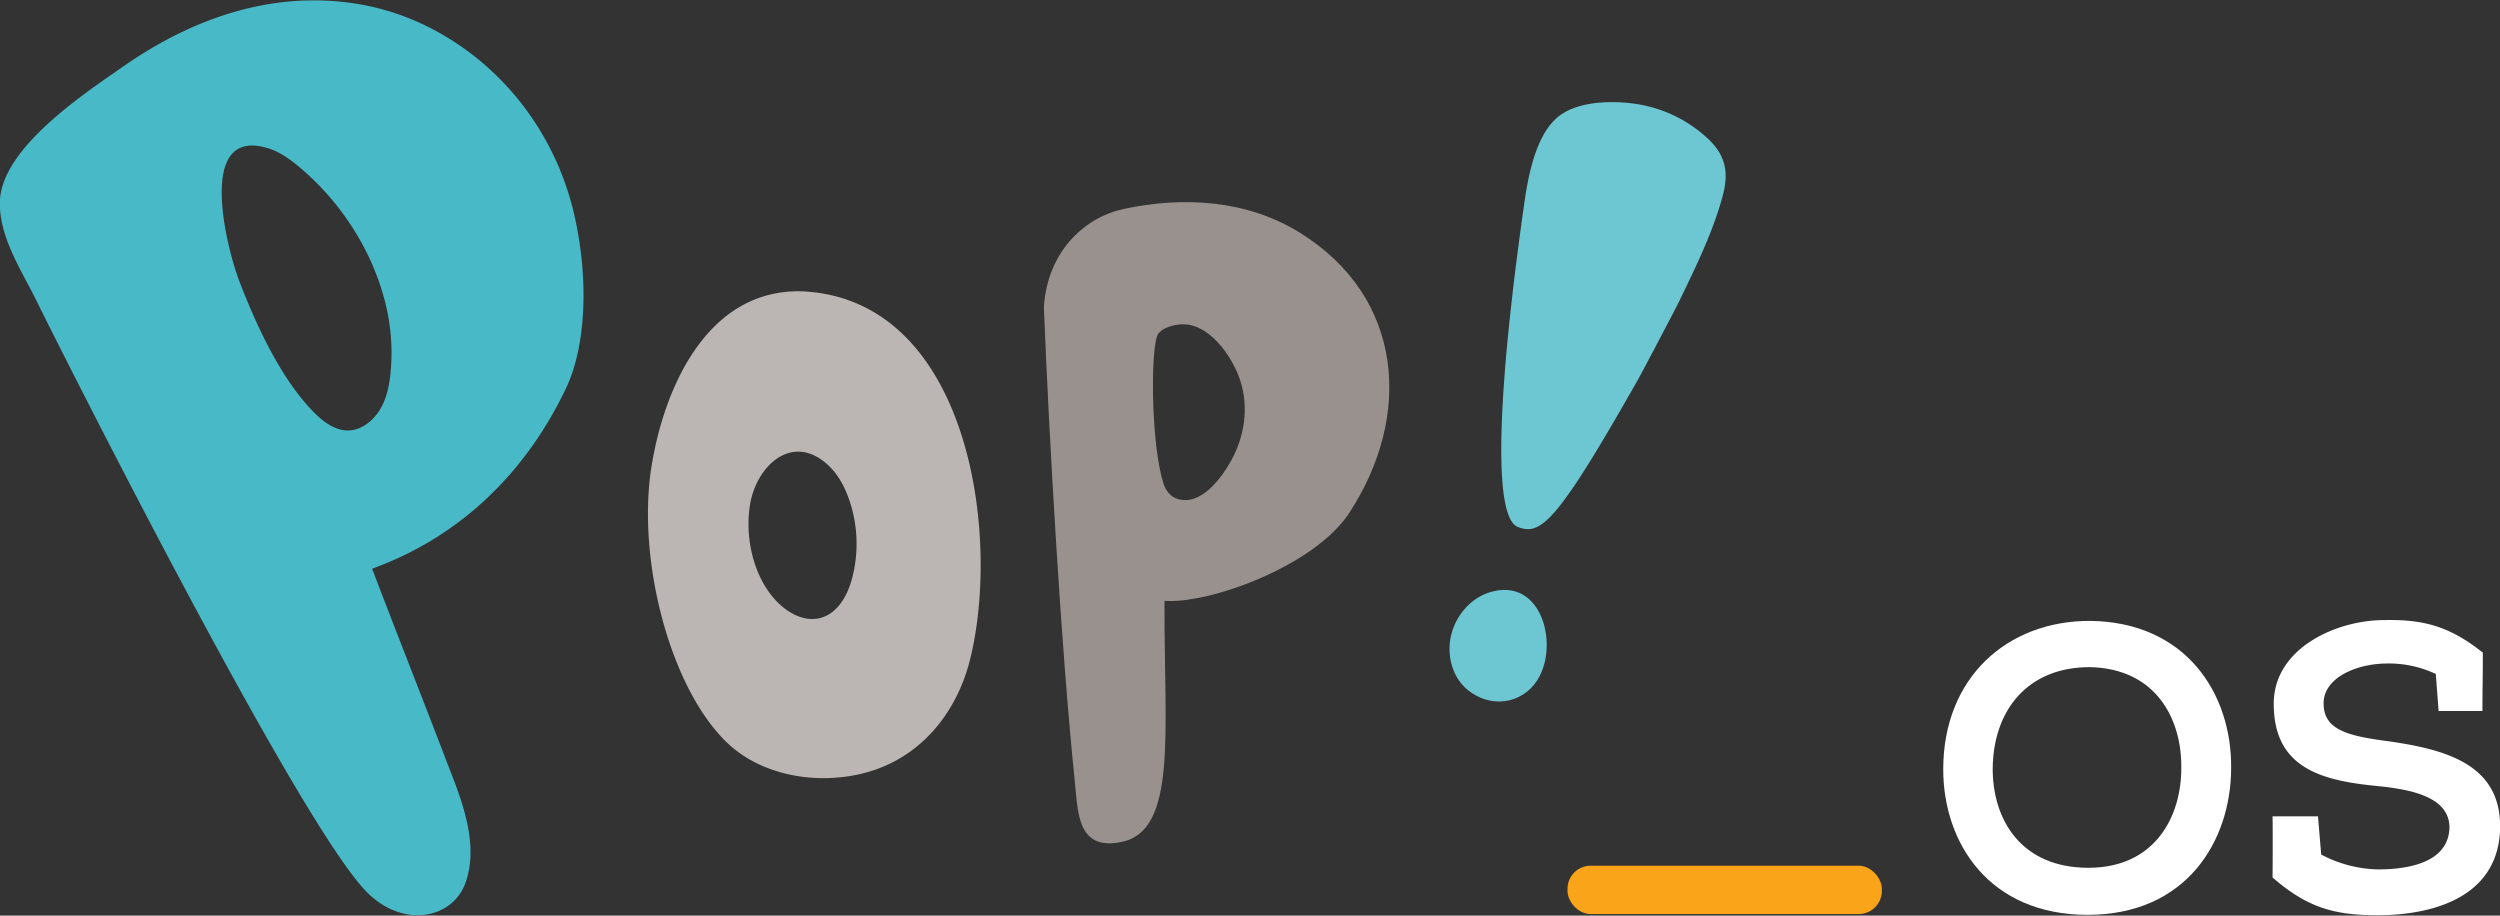 <svg id="Layer_1" data-name="Layer 1" xmlns="http://www.w3.org/2000/svg" viewBox="0 0 1499 549">
  <rect x="0" y="0" width="1499" height="549" fill="#333333" stroke="none"/>
  <defs>
    <style>
      .cls-1 {
        fill: #6cc7d2;
      }

      .cls-2 {
        fill: #bbb5b3;
      }

      .cls-3 {
        fill: #99918d;
      }

      .cls-4 {
        fill: #48b9c7;
      }

      .cls-5 {
        fill: #fff;
      }

      .cls-6 {
        fill: #faa41a;
      }
    </style>
  </defs>
  <g>
    <g>
      <g>
        <path class="cls-1" d="M926.188,397.2c-1.912,7.855-6.047,14.9-13.046,19.282-10.957,6.86-24.371,4.854-33.908-3.484-8.909-7.788-11.892-20.981-9.066-32.444,2.932-11.893,12.093-22.413,23.948-25.679C920.383,347.64,931.294,376.222,926.188,397.2Z"/>
        <path class="cls-1" d="M910.056,315.952c-16.267-6.478-10.741-91.992,4.155-195.8,4.155-28.957,11.373-42.69,19.517-49.683,11.587-9.949,32.66-10.317,47-8.184a80.467,80.467,0,0,1,44.035,21.53c10.466,10.183,11.749,20.555,8.058,34.066-5.887,21.544-16.012,42.1-25.676,62.162-2.341,4.862-22.4,42.967-25.066,47.662C933.6,313.194,923.907,321.468,910.056,315.952Z"/>
      </g>
      <path class="cls-2" d="M581.111,277.48c9.635,41,8.6,86.032.423,118.414-7.737,30.641-28.638,57.975-61.78,67.193-29.1,8.1-63.043,2.152-83.837-17.8C401.729,412.474,381.7,335.52,390.654,279.61c7.2-44.927,31.412-102.436,84.532-104.887a75.7,75.7,0,0,1,10.2.243C539.373,179.768,568.863,225.364,581.111,277.48Zm-97.859,93.34a19.855,19.855,0,0,0,9.046-.4c10.091-2.887,15.894-13.448,18.592-23.55a81.233,81.233,0,0,0-1.767-47.372c-2.7-7.747-6.7-15.222-12.765-20.773-21.53-19.705-42.984.831-46.672,24.055-2.886,18.178,1.285,39.329,12.689,53.972C467.6,363.455,475.175,369.37,483.252,370.82Z"/>
      <path class="cls-3" d="M698.24,364.394c-.1,75.658,7.533,133.63-25.752,140.451-26.984,5.53-26.148-18.224-28.207-38.115C636.3,389.6,628.966,261.517,625.908,184.02c2.193-33.345,24.464-53.683,47.709-58.692,35.773-7.708,73.957-5.526,105.693,14.135C841.981,178.288,847.024,249.5,808.973,307.6c-20.784,31.737-83.747,54.652-110.733,52.66Zm7.981-169.743c-3.938.585-10.325,2.4-12.138,6.2-4.256,8.924-4,65.4,3.527,89.073,1.242,3.9,3.917,7.575,7.781,8.991,14.24,5.217,26.976-12.165,32.766-22.656,8.07-14.621,10.723-31.772,5.581-47.847C738.992,213.578,724.109,191.993,706.221,194.651Z"/>
      <path class="cls-4" d="M339.636,232.279C316.116,282.011,277.071,321.468,223.1,341c15.479,40.452,31.268,80.46,46.747,120.912,8.612,21.822,16.806,45.666,9.341,67.236-7.775,22.015-38.188,28.139-60.287,4.666C176.322,488.594,32.557,202.165,22.033,180.651c-9.04-18.481-22.572-38.272-22.1-59.617.715-32.165,50.489-64.841,74.41-81.482C107.781,16.292,146.389.358,187.655.222c32.153-.048,59.653,8.768,84.07,24.442,37.429,24.027,63.419,62.311,72.952,105.619,8.38,38.066,6.577,76.979-5.041,102m-109.583-54.4c-8.412-30.461-27.367-58.555-51.252-78.276-5.22-4.31-10.841-8.346-17.284-10.456-44.789-14.669-25.374,60.194-18.13,79.143,10.112,26.451,25.432,59.987,45.911,79.983,4.482,4.376,9.767,8.277,15.921,9.515,9.333,1.878,17.946-4.555,22.585-12.178,3.852-6.329,5.449-13.764,6.272-21.119A123.514,123.514,0,0,0,230.053,177.876Z"/>
    </g>
    <g>
      <g>
        <path class="cls-5" d="M1337.8,460.774c-.241,43.885-27,87.765-86.076,87.765s-86.558-43.159-86.558-87.282c0-54.973,38.336-88.969,87.764-88.969C1310.309,372.77,1338.276,415.447,1337.8,460.774Zm-84.87-60.758c-37.131,0-57.865,25.8-58.107,61,0,30.619,17.118,59.312,57.384,59.312s55.694-31.1,55.694-59.555C1308.379,431.121,1292.707,400.741,1252.925,400.016Z"/>
        <path class="cls-5" d="M1362.611,526.114c0,6.512.241-30.861,0-36.647h27.245l1.928,22.907a75.73,75.73,0,0,0,34,8.92c20.977,0,42.917-5.3,42.917-25.8-.722-18.565-25.074-22.425-44.845-24.351-33.513-3.377-60.518-11.575-60.518-49.187,0-33.514,37.854-50.152,66.064-50.152,22.664-.483,38.817,3.134,59.311,19.529,0,13.5-.241,21.46-.241,34.961h-26.28l-1.689-22.181a66.027,66.027,0,0,0-29.9-6.268c-18.082.239-37.371,8.68-37.371,23.868,0,14.948,12.538,19.047,34.72,22.185,36.165,4.821,71.125,13.019,71.125,51.6-.239,42.193-39.781,53.282-73.777,53.282C1399.258,548.778,1383.106,543.957,1362.611,526.114Z"/>
      </g>
      <rect class="cls-6" x="939.87" y="519.078" width="188.488" height="28.998" rx="13.879"/>
    </g>
  </g>
</svg>
